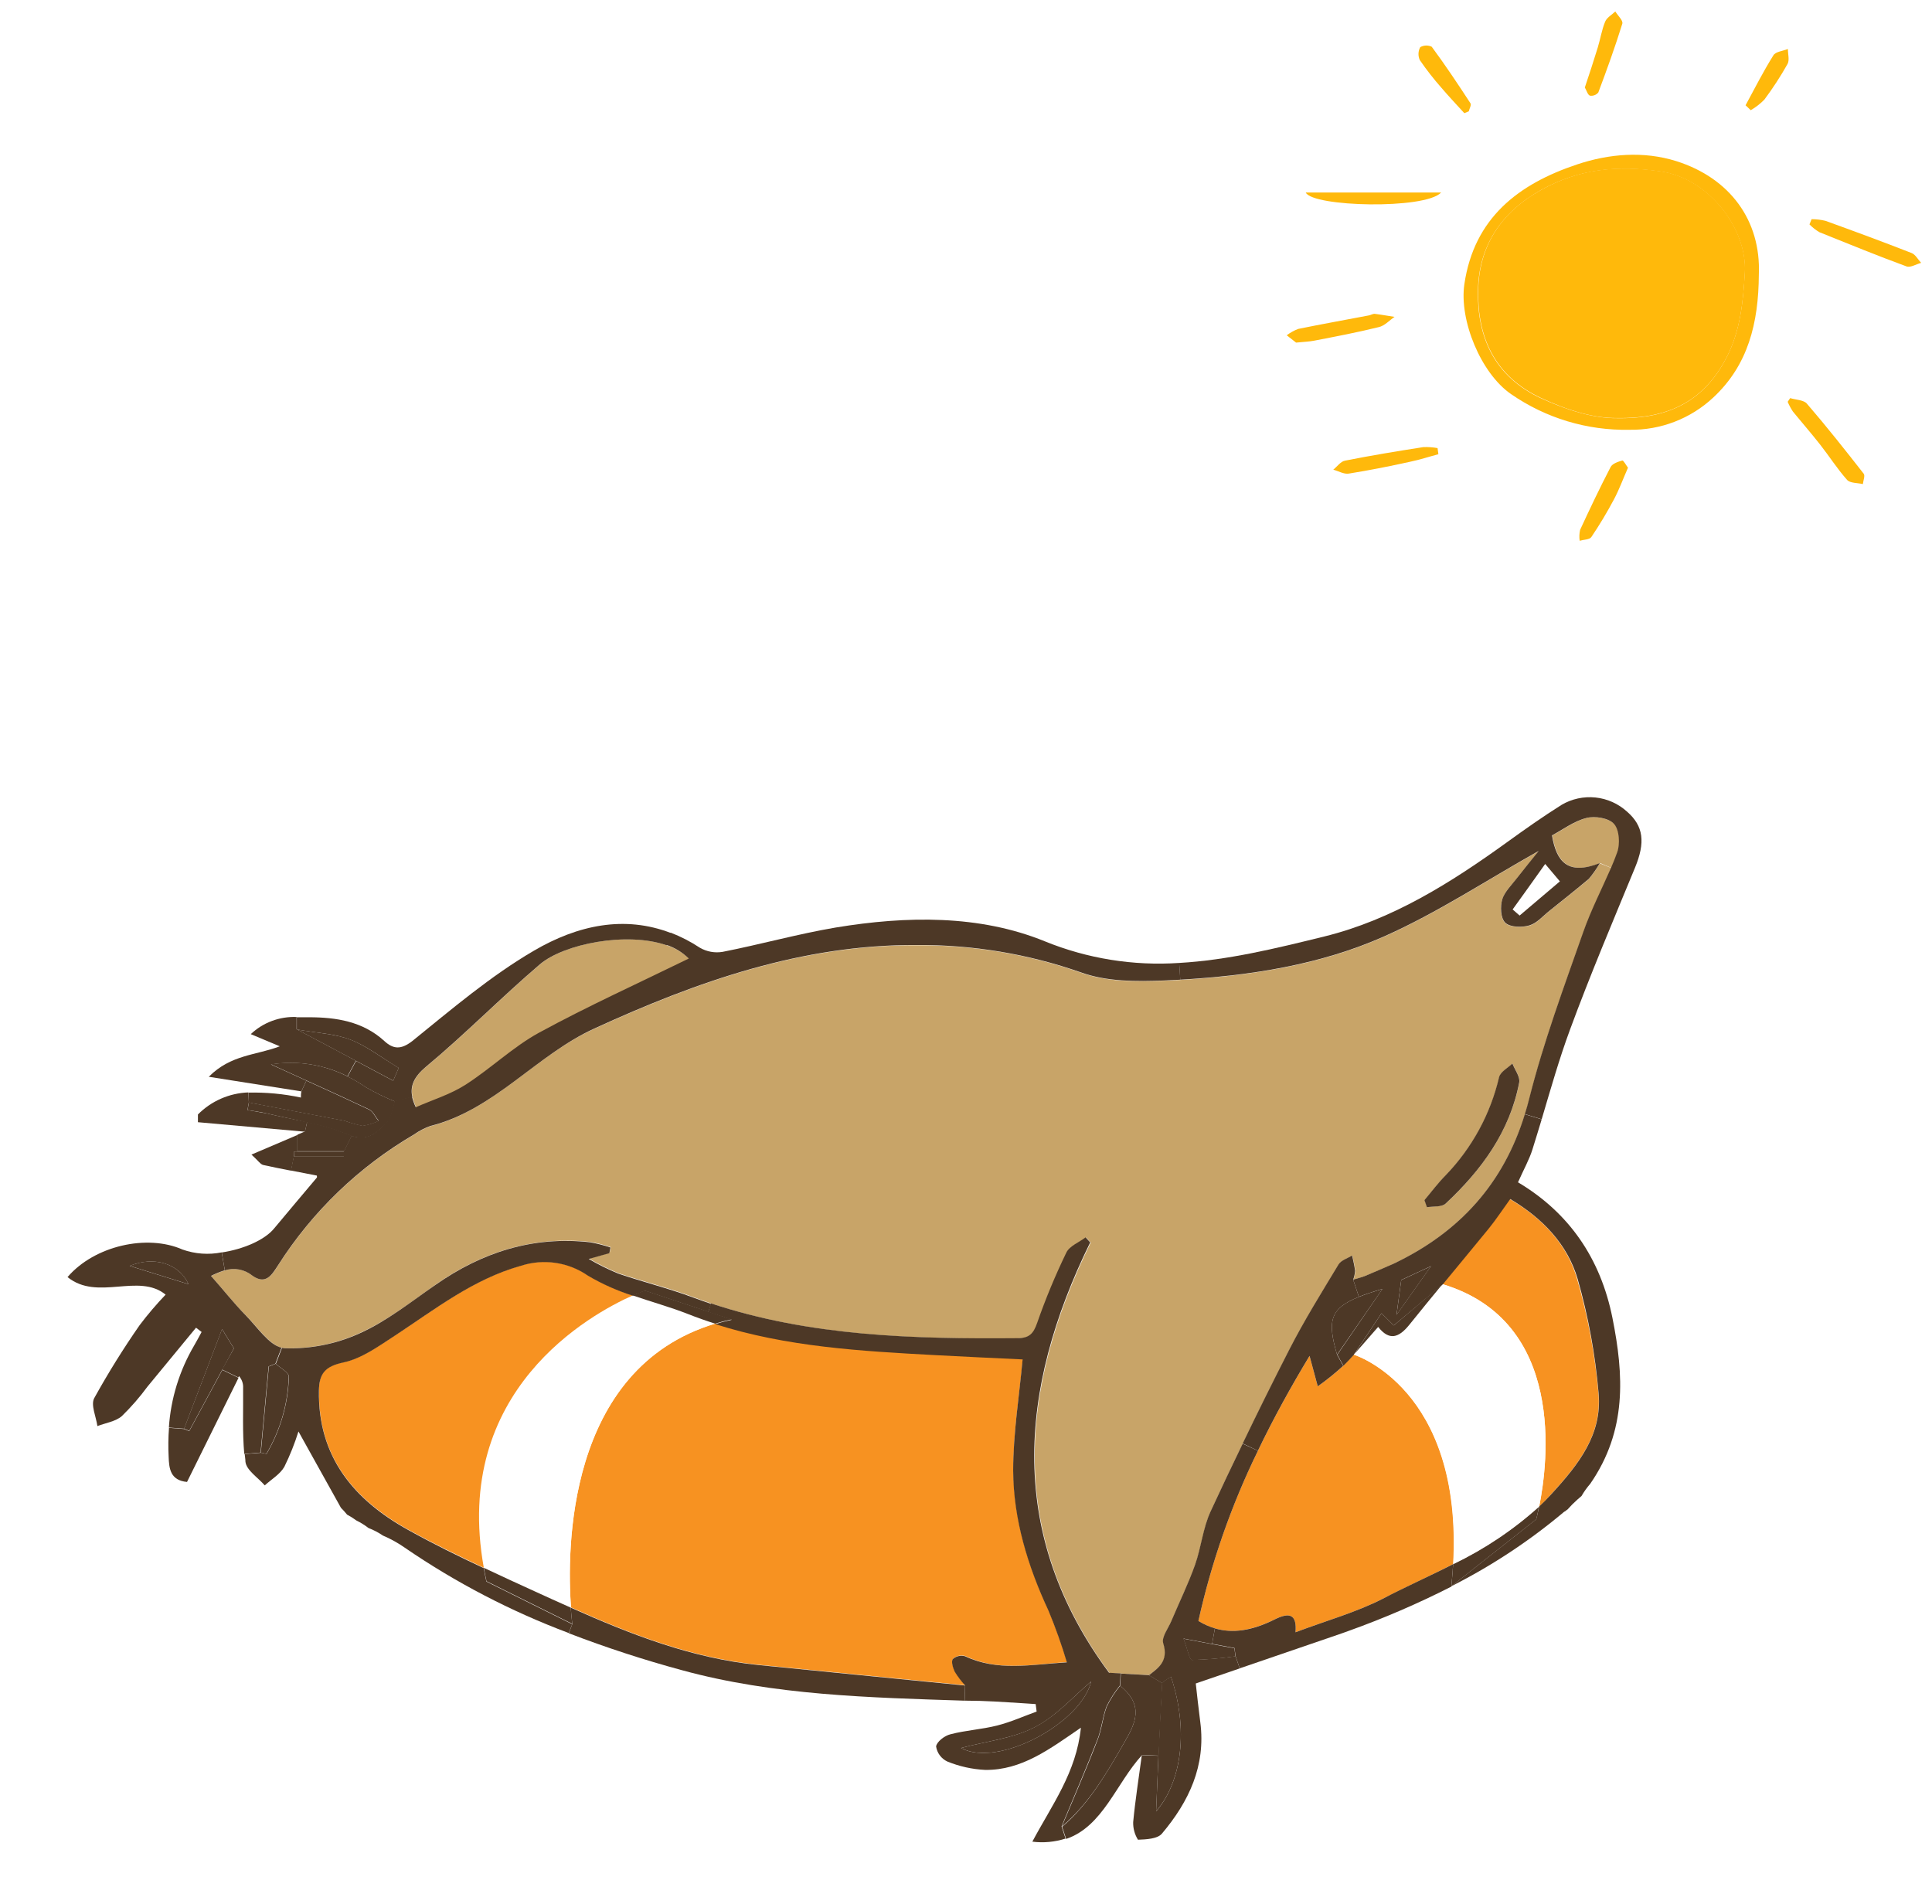 <svg width="139" height="137" viewBox="0 0 139 137" fill="none" xmlns="http://www.w3.org/2000/svg">
<path d="M134.086 34.084C134.2 34.23 134.053 34.578 134.027 34.831C133.642 34.74 133.109 34.772 132.893 34.532C132.188 33.74 131.613 32.834 130.956 31.996C130.299 31.158 129.649 30.418 128.995 29.616C128.847 29.393 128.72 29.157 128.616 28.911C128.675 28.82 128.737 28.733 128.796 28.645C129.208 28.772 129.776 28.775 130.002 29.048C131.416 30.688 132.756 32.383 134.086 34.084Z" fill="#FFB90B"/>
<path d="M137.167 19.169C135.063 18.396 132.982 17.546 130.907 16.711C130.641 16.556 130.398 16.366 130.185 16.146C130.234 16.02 130.286 15.893 130.338 15.77C130.675 15.771 131.011 15.811 131.338 15.89C133.41 16.64 135.478 17.403 137.53 18.205C137.811 18.315 137.991 18.672 138.219 18.913C137.867 19.007 137.448 19.273 137.167 19.169Z" fill="#FFB90B"/>
<path d="M128.632 3.526C128.632 3.89 128.76 4.325 128.606 4.604C128.107 5.493 127.55 6.349 126.94 7.166C126.649 7.464 126.32 7.72 125.959 7.929L125.587 7.575C126.24 6.37 126.861 5.143 127.587 3.984C127.743 3.714 128.27 3.672 128.632 3.526Z" fill="#FFB90B"/>
<path d="M119.487 12.326C122.921 12.823 125.728 16.434 125.538 19.622C125.411 21.73 125.211 23.798 124.231 25.698C122.669 28.724 120.225 30.143 116.337 30.075C114.687 30.107 112.743 29.516 110.841 28.62C107.547 27.068 106.296 24.272 106.351 20.924C106.4 17.706 107.985 15.258 110.91 13.648C113.628 12.138 116.353 11.871 119.487 12.326Z" fill="#FFB90B"/>
<path d="M116.215 0.825C116.395 1.123 116.787 1.474 116.719 1.705C116.202 3.374 115.608 5.017 114.993 6.653C114.922 6.74 114.829 6.807 114.723 6.847C114.618 6.888 114.504 6.9 114.392 6.884C114.226 6.822 114.15 6.514 114.023 6.293C114.35 5.319 114.66 4.374 114.948 3.435C115.14 2.812 115.238 2.156 115.484 1.559C115.604 1.263 115.964 1.068 116.215 0.825Z" fill="#FFB90B"/>
<path d="M114.49 38.644C114.36 38.832 113.938 38.825 113.651 38.91C113.613 38.648 113.624 38.382 113.683 38.124C114.386 36.605 115.105 35.088 115.879 33.601C116.007 33.357 116.412 33.221 116.719 33.136C116.801 33.117 116.983 33.461 117.127 33.653C116.768 34.471 116.493 35.228 116.121 35.926C115.626 36.86 115.081 37.767 114.49 38.644Z" fill="#FFB90B"/>
<path d="M117.239 30.924C114.198 30.986 111.216 30.089 108.721 28.361C106.548 26.871 104.973 23.049 105.355 20.448C106.058 15.672 109.253 13.236 113.468 11.83C115.775 11.061 118.242 10.856 120.601 11.593C124.457 12.811 126.702 15.854 126.542 19.753C126.522 23.257 125.764 26.28 123.258 28.608C121.631 30.128 119.472 30.959 117.239 30.924ZM116.328 30.089C120.216 30.157 122.66 28.738 124.222 25.712C125.202 23.812 125.411 21.744 125.529 19.636C125.718 16.448 122.915 12.837 119.477 12.34C116.344 11.886 113.619 12.152 110.89 13.662C107.979 15.285 106.381 17.721 106.332 20.939C106.277 24.286 107.528 27.082 110.822 28.634C112.73 29.517 114.677 30.108 116.328 30.089Z" fill="#FFB90B"/>
<path d="M105.354 8.144C104.802 7.537 104.234 6.939 103.701 6.312C103.143 5.681 102.625 5.016 102.149 4.322C102.082 4.175 102.05 4.015 102.055 3.854C102.061 3.693 102.104 3.535 102.182 3.393C102.306 3.322 102.447 3.282 102.591 3.276C102.735 3.271 102.879 3.301 103.008 3.364C103.989 4.692 104.897 6.056 105.795 7.433C105.874 7.55 105.72 7.813 105.675 8.008L105.354 8.144Z" fill="#FFB90B"/>
<path d="M93.944 13.852H103.685C102.525 15.087 94.438 14.889 93.944 13.852Z" fill="#FFB90B"/>
<path d="M101.46 33.223C99.99 33.548 98.519 33.84 97.036 34.077C96.689 34.132 96.297 33.895 95.925 33.795C96.206 33.567 96.457 33.2 96.771 33.145C98.64 32.775 100.522 32.463 102.404 32.171C102.747 32.157 103.09 32.181 103.427 32.242L103.486 32.684C102.823 32.856 102.153 33.08 101.46 33.223Z" fill="#FFB90B"/>
<path d="M100.332 22.8C99.957 23.054 99.61 23.45 99.192 23.538C97.659 23.917 96.104 24.213 94.555 24.512C94.196 24.583 93.823 24.593 93.248 24.651L92.575 24.125C92.827 23.934 93.105 23.779 93.402 23.667C95.094 23.32 96.797 23.018 98.493 22.693C98.636 22.664 98.78 22.567 98.917 22.583C99.394 22.641 99.862 22.729 100.332 22.8Z" fill="#FFB90B"/>
<g filter="url(#filter0_d)">
<path d="M116.154 55.295C116.529 55.733 116.595 56.732 116.37 57.333C116.233 57.705 116.083 58.078 115.929 58.442L115.126 58.104C112.859 58.981 112.012 58.069 111.682 56.11C112.453 55.702 113.261 55.084 114.165 54.852C114.756 54.699 115.761 54.874 116.154 55.295Z" fill="#C8A468"/>
<path d="M110.738 104.402C111.368 101.273 112.687 91.065 103.778 88.396C104.881 87.059 105.983 85.727 107.082 84.385C107.606 83.737 108.061 83.04 108.616 82.273C110.945 83.636 112.749 85.512 113.468 88.028C114.245 90.72 114.759 93.481 115.003 96.272C115.258 99.208 113.587 101.347 111.607 103.503C111.338 103.819 111.042 104.117 110.738 104.402Z" fill="#F79221"/>
<path d="M104.016 82.603C106.587 80.193 108.621 77.427 109.309 73.89C109.388 73.478 108.995 72.983 108.819 72.523C108.493 72.847 107.968 73.119 107.871 73.5C107.252 76.16 105.92 78.605 104.016 80.574C103.469 81.126 103.002 81.757 102.499 82.353C102.556 82.524 102.618 82.695 102.68 82.866C103.125 82.778 103.734 82.857 104.016 82.603ZM115.924 58.449C115.267 59.997 114.482 61.491 113.926 63.069C112.537 67.013 111.068 70.958 110.045 75.03C109.948 75.42 109.842 75.801 109.723 76.174C108.18 81.144 105.039 84.668 100.259 86.938C99.588 87.253 98.896 87.538 98.212 87.814C97.992 87.906 97.771 87.955 97.374 88.073C97.451 87.869 97.497 87.655 97.511 87.438C97.467 87.069 97.374 86.701 97.299 86.337C96.964 86.548 96.501 86.679 96.32 86.977C95.094 89.007 93.837 91.027 92.761 93.135C91.623 95.365 90.51 97.607 89.422 99.863C88.638 101.479 87.869 103.103 87.116 104.737C86.56 105.929 86.445 107.318 86 108.567C85.51 109.948 84.862 111.267 84.293 112.617C84.068 113.156 83.57 113.796 83.707 114.225C84.148 115.54 83.266 116.057 82.675 116.526L80.659 116.417L79.826 116.373C72.522 106.503 73.237 96.076 78.472 85.408L78.141 85.044C77.669 85.404 76.985 85.662 76.756 86.136C75.959 87.78 75.258 89.469 74.657 91.194C74.388 91.974 74.088 92.289 73.232 92.298C65.757 92.359 58.325 92.175 51.181 89.791C50.748 89.645 50.316 89.492 49.884 89.331C48.12 88.669 46.276 88.213 44.49 87.608C43.764 87.305 43.058 86.955 42.378 86.561L43.864 86.145C43.89 86.009 43.917 85.868 43.939 85.733C43.462 85.573 42.974 85.448 42.479 85.36C38.373 84.922 34.721 86.07 31.378 88.406C29.614 89.651 27.85 91.036 25.896 91.912C24.192 92.697 22.326 93.071 20.45 93.004C20.389 92.999 20.328 92.99 20.269 92.977C19.387 92.771 18.505 91.461 17.68 90.637C16.855 89.813 16.061 88.805 15.192 87.81C15.512 87.651 15.844 87.516 16.185 87.407C16.52 87.302 16.876 87.281 17.221 87.347C17.566 87.413 17.889 87.563 18.16 87.784C19.113 88.489 19.59 87.714 20.017 87.034C22.475 83.181 25.821 79.965 29.777 77.651C30.139 77.393 30.535 77.186 30.955 77.037C35.59 75.849 38.558 71.922 42.752 70.025C50.131 66.65 57.708 63.972 65.938 64.016C69.969 63.987 73.974 64.654 77.775 65.988C79.605 66.65 81.744 66.654 83.751 66.566L84.911 66.51C89.96 66.216 94.971 65.449 99.606 63.385C103.416 61.688 106.94 59.357 110.693 57.248C110.186 57.884 109.666 58.515 109.167 59.16C108.775 59.668 108.25 60.146 108.078 60.724C107.906 61.303 107.968 62.105 108.299 62.416C108.629 62.727 109.485 62.753 110.027 62.604C110.57 62.455 110.989 61.938 111.452 61.57C112.409 60.803 113.371 60.04 114.31 59.252C114.606 58.898 114.87 58.52 115.099 58.121L115.924 58.449Z" fill="#C8A468"/>
<path d="M109.331 61.876L112.228 59.417C111.858 58.979 111.615 58.694 111.17 58.164C110.244 59.478 109.534 60.452 108.828 61.438L109.331 61.876ZM111.66 56.108C111.99 58.067 112.837 58.983 115.104 58.102C114.874 58.501 114.61 58.88 114.315 59.233C113.375 60.022 112.414 60.785 111.457 61.552C110.994 61.92 110.575 62.428 110.032 62.586C109.49 62.744 108.647 62.722 108.303 62.397C107.959 62.073 107.928 61.227 108.083 60.706C108.237 60.184 108.78 59.649 109.172 59.141C109.67 58.497 110.191 57.866 110.698 57.23C106.945 59.338 103.421 61.67 99.611 63.366C94.975 65.43 89.965 66.197 84.915 66.491L84.836 65.286C88.333 65.088 91.787 64.243 95.275 63.384C100.179 62.174 104.382 59.518 108.427 56.599C109.715 55.67 111.016 54.749 112.356 53.908C113.089 53.478 113.942 53.294 114.789 53.382C115.635 53.47 116.431 53.827 117.058 54.399C118.257 55.442 118.381 56.617 117.635 58.427C116.039 62.297 114.403 66.158 112.956 70.085C112.176 72.198 111.562 74.371 110.919 76.532L109.706 76.164C109.825 75.791 109.931 75.41 110.028 75.02C111.051 70.966 112.52 67.013 113.909 63.059C114.464 61.481 115.232 59.991 115.907 58.44C116.065 58.076 116.215 57.703 116.348 57.331C116.568 56.73 116.506 55.727 116.132 55.293C115.757 54.859 114.751 54.697 114.138 54.855C113.238 55.083 112.431 55.7 111.66 56.108Z" fill="#4D3826"/>
<path d="M108.811 72.522C108.988 72.982 109.38 73.477 109.301 73.889C108.622 77.426 106.588 80.192 104.008 82.603C103.726 82.865 103.126 82.787 102.663 82.865C102.602 82.695 102.54 82.524 102.482 82.353C102.985 81.757 103.453 81.126 104 80.573C105.903 78.604 107.235 76.16 107.854 73.499C107.96 73.109 108.485 72.838 108.811 72.522Z" fill="#4D3826"/>
<path d="M110.526 105.32L104.418 110.141C104.474 109.586 104.518 109.047 104.55 108.524C106.797 107.443 108.876 106.048 110.725 104.382C110.619 104.982 110.526 105.32 110.526 105.32Z" fill="#4D3826"/>
<path d="M97.397 93.471C97.397 93.471 105.242 95.882 104.546 108.544C102.874 109.398 101.154 110.174 99.483 111.033C97.555 112.019 95.421 112.611 93.207 113.444C93.312 112.173 92.801 111.98 91.729 112.51C90.036 113.352 88.642 113.536 87.407 113.163C86.99 113.038 86.592 112.86 86.221 112.633C87.159 108.398 88.597 104.288 90.503 100.387C91.619 98.06 92.871 95.79 94.217 93.563L94.808 95.755C95.447 95.301 96.058 94.809 96.638 94.282C96.894 93.997 97.15 93.743 97.397 93.471Z" fill="#F79221"/>
<path d="M102.959 87.106C102.099 88.32 101.402 89.298 100.476 90.613C100.621 89.534 100.714 88.86 100.815 88.101L102.959 87.106Z" fill="#4D3826"/>
<path d="M110.739 104.404C108.89 106.071 106.811 107.465 104.564 108.546C105.261 95.884 97.415 93.473 97.415 93.473V93.451C97.993 92.816 98.553 92.136 99.153 91.475C99.955 92.496 100.639 92.259 101.358 91.352C102.152 90.362 102.959 89.38 103.766 88.398C112.688 91.067 111.369 101.275 110.739 104.404Z" fill="white"/>
<path d="M99.153 91.475C98.553 92.15 97.993 92.816 97.415 93.451L99.395 90.493L100.277 91.37L103.779 88.398C102.972 89.38 102.165 90.362 101.371 91.352C100.639 92.246 99.955 92.496 99.153 91.475Z" fill="#4D3826"/>
<path d="M100.814 88.095C100.712 88.853 100.62 89.528 100.474 90.606C101.4 89.292 102.097 88.319 102.957 87.1L100.814 88.095ZM112.567 104.75C110.071 106.854 107.335 108.662 104.417 110.136L110.525 105.315C110.525 105.315 110.618 104.978 110.737 104.399C111.041 104.114 111.337 103.816 111.619 103.501C113.599 101.344 115.271 99.206 115.015 96.269C114.78 93.481 114.275 90.722 113.507 88.029C112.77 85.514 110.966 83.647 108.655 82.275C108.1 83.042 107.645 83.739 107.121 84.387C106.027 85.728 104.915 87.061 103.817 88.398L100.276 91.369L99.394 90.493L97.413 93.451V93.473C97.166 93.745 96.911 94.016 96.655 94.275L96.214 93.473L99.464 88.739C98.798 88.937 98.234 89.121 97.766 89.309L97.356 88.073C97.74 87.955 97.974 87.907 98.194 87.815C98.878 87.525 99.57 87.24 100.24 86.938C105.021 84.668 108.179 81.144 109.705 76.174L110.918 76.542C110.702 77.265 110.477 77.984 110.256 78.698C110.036 79.413 109.63 80.136 109.215 81.07C112.894 83.261 115.156 86.552 116.012 90.843C116.828 94.937 117.066 98.925 114.411 102.764C114.175 103.036 113.965 103.33 113.785 103.641L113.507 103.882C113.249 104.109 113.006 104.352 112.779 104.61C112.705 104.659 112.634 104.713 112.567 104.772V104.75Z" fill="#4D3826"/>
<path d="M97.767 89.314C98.235 89.125 98.799 88.941 99.465 88.744L96.197 93.473C95.492 91.054 95.668 90.155 97.767 89.314Z" fill="#4D3826"/>
<path d="M97.767 89.314C95.668 90.156 95.492 91.067 96.197 93.474L96.638 94.276C96.059 94.805 95.448 95.298 94.808 95.753L94.217 93.561C92.872 95.788 91.619 98.058 90.503 100.385L89.405 99.864C90.49 97.608 91.603 95.366 92.744 93.136C93.82 91.028 95.077 89.007 96.303 86.978C96.484 86.68 96.947 86.54 97.282 86.338C97.357 86.702 97.45 87.07 97.494 87.439C97.48 87.656 97.434 87.87 97.357 88.074L97.767 89.314Z" fill="#4D3826"/>
<path d="M87.408 113.165C88.66 113.538 90.054 113.354 91.73 112.512C92.802 111.982 93.313 112.175 93.207 113.446C95.413 112.613 97.556 112.021 99.483 111.035C101.155 110.159 102.875 109.401 104.546 108.546C104.517 109.069 104.473 109.608 104.414 110.163C102.022 111.38 99.555 112.444 97.027 113.349C96.745 113.455 96.462 113.551 96.18 113.648L89.194 116.041L88.894 115.164C88.868 114.971 88.846 114.774 88.819 114.581L87.205 114.279L87.408 113.165Z" fill="#4D3826"/>
<path d="M88.811 114.599C88.837 114.792 88.859 114.989 88.885 115.182C87.846 115.328 86.799 115.416 85.75 115.445C85.578 115.445 85.419 114.634 85.145 113.911L87.196 114.296L88.811 114.599Z" fill="#4D3826"/>
<path d="M84.249 116.633C85.67 120.937 84.774 124.522 83.178 126.319C83.231 125.005 83.288 123.69 83.345 122.322C83.42 120.63 83.5 118.899 83.597 117.172C83.592 117.149 83.592 117.125 83.597 117.102C83.703 116.949 84.038 116.787 84.249 116.633Z" fill="#4D3826"/>
<path d="M90.503 100.388C88.597 104.289 87.159 108.399 86.221 112.634C86.592 112.861 86.99 113.039 87.407 113.164L87.204 114.286L85.154 113.901C85.427 114.624 85.595 115.43 85.758 115.435C86.807 115.406 87.854 115.318 88.894 115.172L89.193 116.048L86.031 117.131C86.111 117.823 86.221 118.884 86.358 119.931C86.759 123.052 85.542 125.629 83.597 127.934C83.275 128.316 82.468 128.351 81.872 128.373C81.635 127.993 81.515 127.553 81.528 127.106C81.674 125.546 81.921 123.999 82.15 122.285L83.345 122.333C83.288 123.692 83.231 125.033 83.178 126.33C84.774 124.516 85.67 120.948 84.249 116.644C84.038 116.815 83.703 116.96 83.619 117.113L82.657 116.539C83.248 116.07 84.117 115.562 83.689 114.238C83.553 113.8 84.051 113.169 84.276 112.63C84.845 111.28 85.493 109.96 85.983 108.58C86.424 107.331 86.543 105.95 87.099 104.749C87.851 103.119 88.62 101.494 89.405 99.876L90.503 100.388Z" fill="#4D3826"/>
<path d="M80.911 121.341C81.692 119.987 82.331 118.711 80.589 117.296L80.642 116.419L82.658 116.529L83.619 117.103C83.614 117.126 83.614 117.15 83.619 117.173C83.522 118.9 83.443 120.631 83.368 122.323L82.172 122.274C80.294 124.321 79.372 127.402 76.704 128.318L76.417 127.442C78.34 125.803 79.628 123.576 80.911 121.341Z" fill="#4D3826"/>
<path d="M80.589 117.293C82.331 118.713 81.691 119.984 80.911 121.338C79.627 123.574 78.34 125.8 76.394 127.426C77.246 125.379 78.159 123.297 78.97 121.185C79.275 120.414 79.336 119.55 79.636 118.774C79.898 118.247 80.218 117.751 80.589 117.293Z" fill="#4D3826"/>
<path d="M75.447 111.871C75.953 113.087 76.395 114.329 76.77 115.592C74.186 115.767 71.787 116.275 69.445 115.153C69.293 115.11 69.132 115.106 68.978 115.141C68.823 115.176 68.681 115.25 68.563 115.355C68.435 115.548 68.563 115.982 68.7 116.262C68.917 116.618 69.17 116.951 69.454 117.257C64.421 116.758 59.513 116.28 54.6 115.785C49.797 115.302 45.404 113.593 41.082 111.656C40.791 107.641 40.69 94.466 51.468 91.223C56.62 92.867 61.992 93.169 67.346 93.458C69.463 93.572 71.584 93.669 73.586 93.765C73.348 96.395 72.894 99.077 72.907 101.759C72.933 105.305 73.952 108.658 75.447 111.871Z" fill="#F79221"/>
<path d="M78.507 116.982C77.788 119.993 71.799 123.227 69.144 121.772C70.908 121.299 72.848 121.097 74.436 120.278C76.024 119.458 77.263 118.025 78.507 116.982Z" fill="#4D3826"/>
<path d="M69.144 121.773C71.79 123.228 77.788 119.993 78.507 116.982C77.264 118.025 76.02 119.467 74.45 120.278C72.88 121.089 70.922 121.299 69.144 121.773ZM51.146 89.778C58.308 92.162 65.739 92.346 73.197 92.285C74.053 92.285 74.353 91.96 74.622 91.18C75.223 89.456 75.924 87.767 76.721 86.123C76.951 85.649 77.634 85.391 78.106 85.031L78.437 85.395C73.202 96.063 72.487 106.49 79.791 116.36L80.624 116.404L80.571 117.28C80.2 117.738 79.881 118.235 79.619 118.762C79.319 119.537 79.257 120.401 78.953 121.172C78.128 123.285 77.228 125.366 76.377 127.413L76.664 128.29C75.893 128.538 75.077 128.614 74.273 128.513C75.671 125.884 77.444 123.53 77.766 120.313C75.513 121.856 73.506 123.381 70.877 123.35C69.942 123.304 69.022 123.099 68.156 122.746C67.943 122.645 67.757 122.494 67.616 122.305C67.475 122.116 67.384 121.895 67.349 121.663C67.393 121.321 67.967 120.883 68.381 120.786C69.484 120.497 70.644 120.436 71.746 120.155C72.712 119.91 73.638 119.493 74.582 119.152C74.56 118.972 74.534 118.792 74.512 118.613C73.189 118.534 71.865 118.428 70.52 118.385L69.404 118.367L69.44 117.276C69.156 116.97 68.903 116.636 68.686 116.281C68.558 116 68.421 115.566 68.549 115.374C68.667 115.269 68.809 115.195 68.964 115.16C69.118 115.124 69.279 115.129 69.431 115.172C71.773 116.276 74.172 115.768 76.756 115.61C76.381 114.348 75.939 113.106 75.433 111.889C73.938 108.677 72.911 105.315 72.893 101.809C72.893 99.126 73.334 96.44 73.572 93.814C71.57 93.718 69.448 93.622 67.332 93.508C61.96 93.218 56.588 92.916 51.454 91.272C51.838 91.154 52.235 91.049 52.65 90.961L50.956 90.4L51.146 89.778Z" fill="#4D3826"/>
<path d="M45.531 89.207C46.854 89.645 48.204 90.04 49.5 90.544C50.153 90.798 50.807 91.03 51.463 91.241C40.684 94.484 40.786 107.659 41.077 111.673C40.195 111.283 39.312 110.88 38.431 110.481C37.222 109.929 36.014 109.377 34.814 108.807C32.499 96.044 42.475 90.566 45.531 89.207Z" fill="white"/>
<path d="M47.96 64.012C48.575 64.21 49.134 64.549 49.592 65.002C45.958 66.782 42.311 68.434 38.805 70.345C36.913 71.375 35.321 72.927 33.512 74.092C32.441 74.776 31.179 75.162 29.953 75.701C29.834 75.454 29.743 75.196 29.68 74.93C29.512 74.127 29.794 73.474 30.681 72.738C33.503 70.393 36.079 67.755 38.871 65.375C40.578 63.907 45.107 63.017 47.96 64.012Z" fill="#C8A468"/>
<path d="M49.487 90.544C48.203 90.04 46.841 89.668 45.518 89.208C46.06 88.962 46.4 88.853 46.4 88.853L50.956 90.369L52.645 90.93C52.23 91.018 51.833 91.123 51.45 91.241C50.794 91.034 50.14 90.801 49.487 90.544Z" fill="#4D3826"/>
<path d="M45.531 89.207C42.475 90.566 32.498 96.044 34.809 108.807C32.975 107.931 31.153 107.054 29.385 106.068C25.477 103.903 22.862 100.809 22.954 96.018C22.954 94.8 23.396 94.291 24.719 94.011C26.042 93.73 27.259 92.836 28.432 92.074C31.33 90.185 34.06 88.015 37.486 87.055C38.291 86.794 39.146 86.723 39.984 86.847C40.821 86.971 41.618 87.287 42.311 87.77C43.327 88.367 44.407 88.849 45.531 89.207Z" fill="#F79221"/>
<path d="M41.179 112.846C41.179 112.846 41.117 112.408 41.064 111.676C45.386 113.605 49.779 115.323 54.582 115.805C59.495 116.3 64.403 116.778 69.436 117.278L69.405 118.369C62.569 118.145 55.684 117.988 49.069 116.177C46.309 115.43 43.59 114.542 40.923 113.517L41.179 112.846Z" fill="#4D3826"/>
<path d="M41.063 111.674C41.116 112.415 41.178 112.844 41.178 112.844L35.004 109.776C34.929 109.448 34.867 109.128 34.81 108.808C36.009 109.377 37.218 109.93 38.426 110.482C39.304 110.881 40.181 111.284 41.063 111.674Z" fill="#4D3826"/>
<path d="M83.756 66.549C81.767 66.636 79.61 66.632 77.78 65.97C73.979 64.636 69.974 63.969 65.943 63.998C57.713 63.954 50.136 66.627 42.758 70.007C38.563 71.922 35.595 75.849 30.96 77.019C30.541 77.168 30.144 77.375 29.782 77.633C25.819 79.95 22.469 83.173 20.009 87.034C19.568 87.713 19.127 88.489 18.152 87.783C17.88 87.563 17.557 87.413 17.212 87.347C16.867 87.281 16.512 87.302 16.177 87.406L15.956 86.118C17.473 85.89 19.043 85.241 19.744 84.365C20.755 83.146 21.782 81.941 22.797 80.731C22.819 80.701 22.797 80.639 22.797 80.587L20.931 80.223L21.134 79.206H24.737C24.737 79.084 24.737 78.965 24.737 78.842L25.293 77.72C26.47 78.106 27.096 77.479 27.732 76.844C28.173 76.406 28.261 75.582 28.393 75.222L29.641 74.898C29.704 75.164 29.796 75.423 29.915 75.669C31.141 75.13 32.402 74.745 33.474 74.061C35.3 72.895 36.892 71.343 38.766 70.313C42.272 68.403 45.92 66.75 49.554 64.971C49.096 64.518 48.537 64.178 47.922 63.98L48.244 63.104C48.984 63.39 49.691 63.754 50.352 64.191C50.845 64.478 51.425 64.583 51.988 64.489C54.714 63.954 57.4 63.2 60.139 62.736C65.215 61.898 70.463 61.811 75.169 63.73C78.231 64.978 81.54 65.51 84.841 65.286L84.92 66.492L83.756 66.549Z" fill="#4D3826"/>
<path d="M28.688 72.839C28.503 73.277 28.335 73.65 28.291 73.759L25.619 72.335L21.358 70.069C22.818 70.332 24.097 70.376 25.222 70.809C26.346 71.243 27.436 72.085 28.688 72.839Z" fill="#4D3826"/>
<path d="M22.095 76.737C23.107 76.936 24.098 77.229 25.055 77.614C25.143 77.653 25.231 77.684 25.315 77.715L24.759 78.837H21.398V77.645L21.941 77.412L22.095 76.737Z" fill="#4D3826"/>
<path d="M38.422 64.4C41.566 62.564 44.927 61.841 48.283 63.138L47.961 64.015C45.108 63.02 40.578 63.909 38.854 65.378C36.062 67.758 33.486 70.396 30.664 72.741C29.782 73.477 29.495 74.13 29.663 74.932L28.414 75.257C27.698 74.966 27.002 74.626 26.333 74.24C25.91 73.949 25.468 73.689 25.01 73.46L25.614 72.338L28.287 73.762C28.331 73.653 28.498 73.262 28.683 72.842C27.431 72.088 26.395 71.264 25.217 70.812C24.039 70.361 22.813 70.335 21.354 70.072V69.195C21.649 69.195 21.94 69.195 22.236 69.195C24.172 69.195 26.108 69.489 27.651 70.904C28.291 71.492 28.842 71.544 29.667 70.904C32.49 68.621 35.294 66.224 38.422 64.4Z" fill="#4D3826"/>
<path d="M21.399 77.665V78.857H21.147C21.147 78.979 21.147 79.098 21.147 79.221L20.944 80.237C20.274 80.106 19.621 79.974 18.942 79.825C18.739 79.781 18.585 79.523 18.091 79.076L21.399 77.665Z" fill="#4D3826"/>
<path d="M19.493 72.591L22.042 73.753L21.684 74.529L15.021 73.477C16.613 71.873 18.416 71.939 20.128 71.285L18.042 70.409C18.48 69.994 18.998 69.671 19.565 69.46C20.132 69.248 20.736 69.152 21.34 69.177V70.054L25.601 72.32L24.997 73.442C23.298 72.588 21.372 72.29 19.493 72.591Z" fill="#4D3826"/>
<path d="M21.146 78.856H24.759C24.759 78.978 24.759 79.097 24.759 79.219H21.155C21.146 79.097 21.146 78.978 21.146 78.856Z" fill="#4D3826"/>
<path d="M20.772 95.045C20.717 97.005 20.163 98.918 19.163 100.607L18.766 100.524C18.96 98.455 19.152 96.388 19.343 94.322L19.833 94.125C20.159 94.436 20.781 94.747 20.772 95.045Z" fill="#4D3826"/>
<path d="M40.918 113.502C36.754 111.938 32.795 109.877 29.13 107.366C28.636 107.019 28.107 106.725 27.551 106.489C27.227 106.269 26.88 106.087 26.514 105.946C26.239 105.735 25.944 105.551 25.632 105.398C25.423 105.242 25.202 105.103 24.971 104.982C24.833 104.81 24.686 104.646 24.53 104.491C23.533 102.707 22.505 100.857 21.473 98.999C21.201 99.87 20.862 100.718 20.459 101.537C20.155 102.076 19.528 102.439 19.048 102.878C18.562 102.312 17.724 101.791 17.658 101.173C17.658 100.993 17.619 100.809 17.605 100.625L18.779 100.529L19.175 100.612C20.176 98.923 20.73 97.009 20.785 95.05C20.785 94.752 20.172 94.436 19.846 94.13L20.287 92.981C20.346 92.994 20.407 93.003 20.468 93.008C22.329 93.075 24.181 92.709 25.875 91.938C27.837 91.062 29.575 89.659 31.357 88.432C34.7 86.096 38.352 84.926 42.458 85.386C42.953 85.474 43.441 85.598 43.917 85.758C43.895 85.894 43.869 86.034 43.843 86.17L42.356 86.587C43.037 86.981 43.742 87.331 44.469 87.634C46.233 88.239 48.098 88.695 49.862 89.357C50.295 89.517 50.727 89.671 51.159 89.817L50.965 90.391L46.409 88.875C46.409 88.875 46.087 88.984 45.527 89.23C44.402 88.872 43.32 88.39 42.303 87.792C41.61 87.309 40.813 86.993 39.976 86.869C39.138 86.745 38.283 86.817 37.478 87.078C34.051 88.037 31.304 90.207 28.424 92.096C27.251 92.859 26.029 93.753 24.71 94.033C23.392 94.314 22.973 94.822 22.946 96.04C22.854 100.818 25.469 103.93 29.377 106.09C31.141 107.072 32.967 107.971 34.801 108.83C34.859 109.15 34.92 109.47 34.995 109.798L41.17 112.866L40.918 113.502Z" fill="#4D3826"/>
<path d="M24.798 76.651C22.505 76.213 20.207 75.774 17.909 75.336L17.874 74.617C19.142 74.588 20.409 74.707 21.649 74.972C21.649 74.828 21.649 74.683 21.684 74.534L22.042 73.758C23.519 74.429 25.041 75.121 26.549 75.836C26.845 75.976 26.99 76.375 27.241 76.655C26.877 76.836 26.485 76.957 26.082 77.015C25.645 76.927 25.216 76.805 24.798 76.651Z" fill="#4D3826"/>
<path d="M19.189 76.111C20.146 76.343 21.129 76.523 22.095 76.737L21.941 77.43L14.24 76.746C14.24 76.562 14.24 76.374 14.24 76.19C15.202 75.219 16.5 74.652 17.87 74.603L17.905 75.322C17.87 75.506 17.839 75.686 17.804 75.87C18.271 75.949 18.734 76.027 19.189 76.111Z" fill="#4D3826"/>
<path d="M19.189 76.113C18.748 76.008 18.272 75.951 17.809 75.872C17.844 75.688 17.875 75.508 17.91 75.325C20.208 75.763 22.506 76.201 24.799 76.639C25.217 76.792 25.646 76.912 26.082 76.999C26.486 76.941 26.877 76.82 27.242 76.639C27.013 76.359 26.845 75.96 26.55 75.82C25.041 75.105 23.52 74.413 22.043 73.742L19.493 72.581C21.381 72.284 23.314 72.591 25.015 73.457C25.474 73.686 25.916 73.947 26.338 74.237C27.008 74.624 27.703 74.964 28.42 75.254C28.288 75.614 28.212 76.438 27.758 76.876C27.123 77.494 26.497 78.121 25.319 77.753C25.236 77.722 25.147 77.691 25.059 77.652C24.103 77.267 23.112 76.974 22.1 76.775C21.13 76.525 20.146 76.346 19.189 76.113Z" fill="#4D3826"/>
<path d="M15.973 91.632L16.824 93.017L15.995 94.547C15.184 96.055 14.399 97.505 13.614 98.952L13.243 98.798C14.103 96.532 14.968 94.266 15.973 91.632Z" fill="#4D3826"/>
<path d="M13.244 98.821L13.614 98.975C14.399 97.528 15.184 96.078 15.996 94.57L17.16 95.14C15.93 97.633 14.695 100.123 13.456 102.63C12.247 102.52 12.163 101.657 12.133 100.811C12.097 100.12 12.106 99.428 12.159 98.738L13.244 98.821Z" fill="#4D3826"/>
<path d="M13.561 88.398L9.331 87.083C11.011 86.377 12.864 86.864 13.561 88.398Z" fill="#4D3826"/>
<path d="M9.331 87.088L13.561 88.403C12.864 86.865 11.012 86.378 9.331 87.088ZM16.829 93.018L15.978 91.633C14.972 94.263 14.108 96.533 13.248 98.799L12.15 98.716C12.288 96.636 12.91 94.617 13.967 92.817C14.156 92.497 14.328 92.164 14.505 91.839L14.103 91.532C12.939 92.944 11.779 94.359 10.615 95.766C10.06 96.522 9.443 97.232 8.771 97.888C8.33 98.278 7.616 98.379 7.007 98.611C6.915 97.931 6.518 97.094 6.778 96.603C7.777 94.796 8.87 93.04 10.05 91.344C10.629 90.578 11.252 89.847 11.916 89.153C9.958 87.562 7.02 89.639 4.859 87.89C6.796 85.629 10.593 84.783 13.133 85.909C14.037 86.229 15.011 86.299 15.951 86.111L16.172 87.4C15.831 87.509 15.5 87.644 15.18 87.803C16.062 88.798 16.811 89.757 17.667 90.63C18.523 91.502 19.352 92.764 20.256 92.97L19.815 94.118L19.325 94.316C19.137 96.379 18.945 98.446 18.747 100.517L17.574 100.614C17.433 99.045 17.508 97.449 17.491 95.863C17.5 95.708 17.478 95.554 17.426 95.408C17.375 95.262 17.295 95.127 17.191 95.013C17.191 95.043 17.16 95.078 17.142 95.109L15.978 94.539L16.829 93.018Z" fill="#4D3826"/>
</g>
<defs>
<filter id="filter0_d" x="0.859" y="53.36" width="121.24" height="83.196" filterUnits="userSpaceOnUse" color-interpolation-filters="sRGB">
<feFlood flood-opacity="0" result="BackgroundImageFix"/>
<feColorMatrix in="SourceAlpha" type="matrix" values="0 0 0 0 0 0 0 0 0 0 0 0 0 0 0 0 0 0 127 0"/>
<feOffset dy="4"/>
<feGaussianBlur stdDeviation="2"/>
<feColorMatrix type="matrix" values="0 0 0 0 0 0 0 0 0 0 0 0 0 0 0 0 0 0 0.25 0"/>
<feBlend mode="normal" in2="BackgroundImageFix" result="effect1_dropShadow"/>
<feBlend mode="normal" in="SourceGraphic" in2="effect1_dropShadow" result="shape"/>
</filter>
</defs>
</svg>
